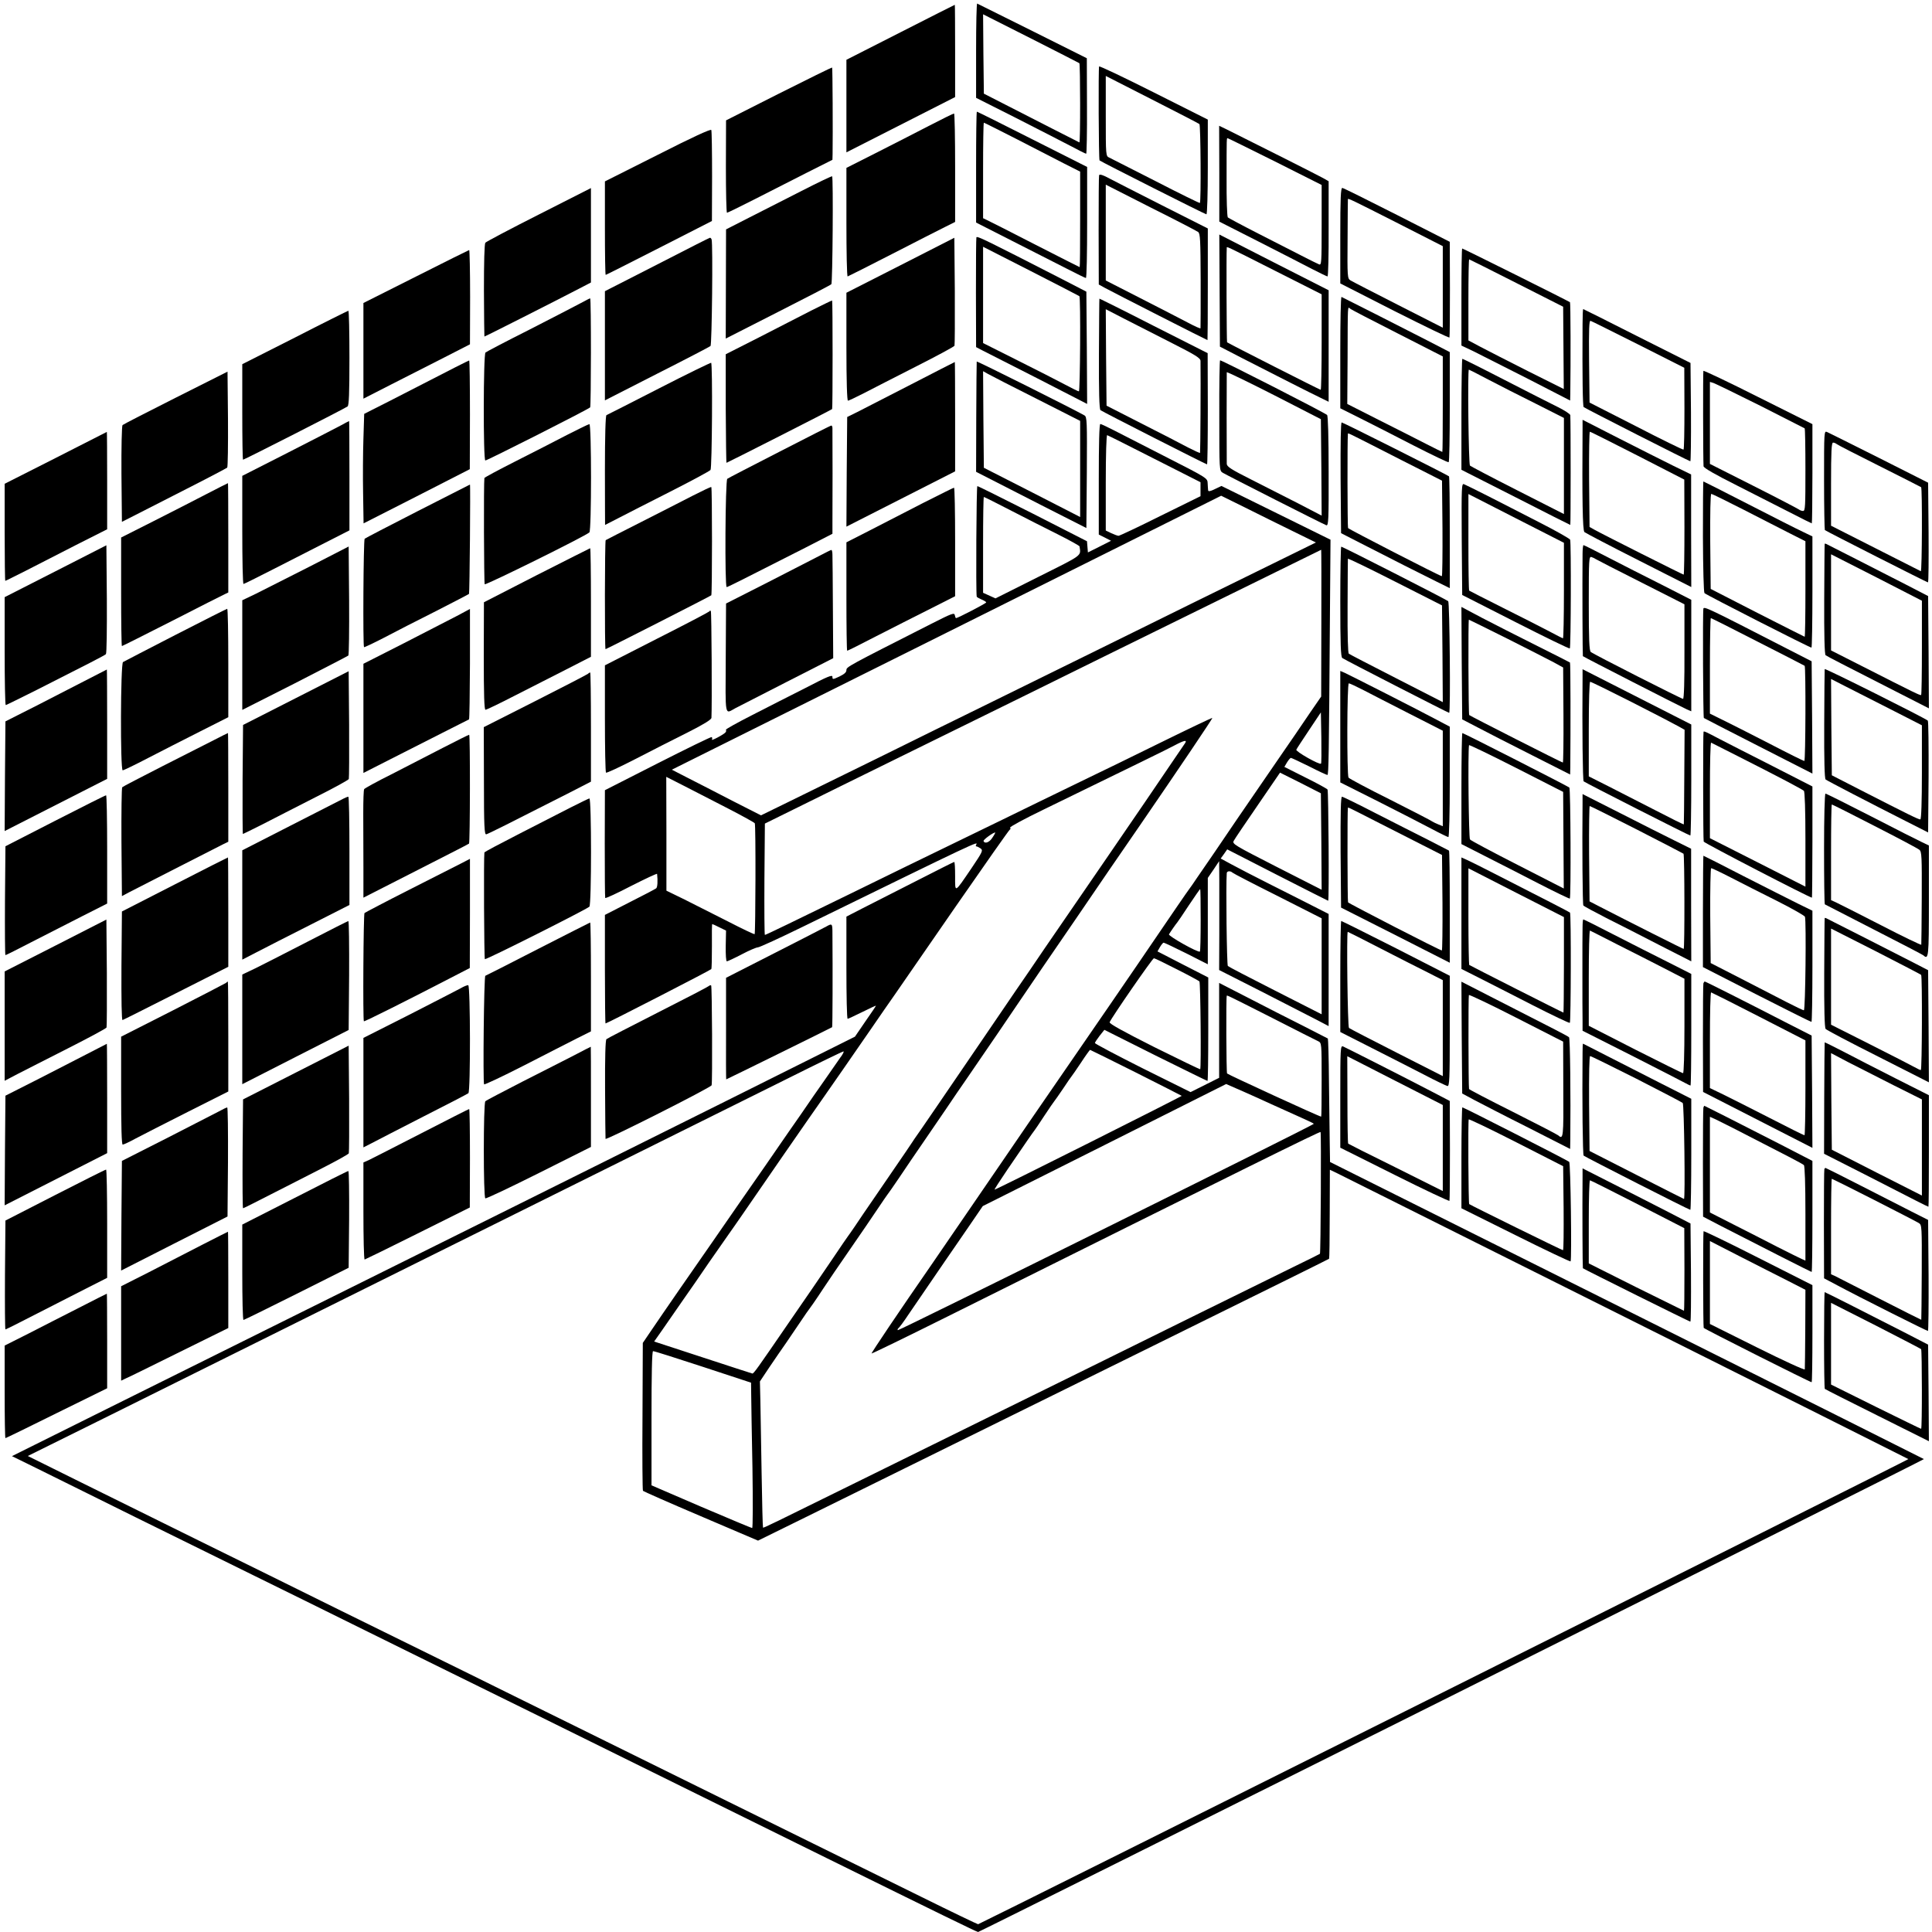 <?xml version="1.0" standalone="no"?>
<!DOCTYPE svg PUBLIC "-//W3C//DTD SVG 20010904//EN"
 "http://www.w3.org/TR/2001/REC-SVG-20010904/DTD/svg10.dtd">
<svg version="1.0" xmlns="http://www.w3.org/2000/svg"
 width="1244pt" height="1244pt" viewBox="0 0 1244 1244"
 preserveAspectRatio="xMidYMid meet">
<g transform="translate(0,1244) scale(0.1,-0.1)"
fill="#000000" stroke="none">
<path d="M6285 12115 l0 -305 250 -126 c137 -70 296 -151 351 -180 56 -30 104
-54 108 -54 3 0 6 138 5 308 l-1 307 -350 175 c-192 96 -353 176 -356 177 -4
2 -7 -134 -7 -302z m665 -82 c6 -6 7 -514 0 -510 -3 1 -81 41 -175 89 -93 48
-231 118 -305 156 l-135 69 -3 255 -2 256 307 -155 c170 -86 310 -158 313
-160z"/>
<path d="M5798 12232 l-348 -177 0 -298 0 -298 350 178 350 178 0 298 c0 163
-1 297 -2 296 -2 0 -159 -80 -350 -177z"/>
<path d="M7077 12012 c-5 -11 -3 -600 3 -605 12 -10 680 -347 688 -347 5 0 9
132 9 305 l0 305 -348 175 c-191 96 -350 172 -352 167z m646 -371 c8 -8 11
-500 3 -508 -2 -2 -129 60 -282 139 -154 78 -289 147 -301 153 -23 10 -23 11
-23 268 l0 258 298 -152 c163 -83 301 -154 305 -158z"/>
<path d="M5015 11837 l-340 -172 -1 -298 c0 -163 3 -297 7 -297 4 0 83 39 176
86 92 47 243 124 336 171 l167 84 1 37 c2 130 0 555 -3 557 -2 2 -156 -74
-343 -168z"/>
<path d="M6285 11364 l0 -357 230 -117 c127 -64 284 -145 350 -178 66 -34 123
-62 127 -62 5 0 8 161 8 358 l0 357 -353 178 c-193 98 -354 178 -357 178 -3
-1 -5 -161 -5 -357z m258 182 c111 -57 249 -128 307 -158 l105 -53 0 -308 c0
-169 -1 -307 -3 -307 -1 0 -132 66 -290 147 -158 81 -297 152 -309 157 l-23
11 0 308 c0 169 2 307 5 307 3 0 96 -47 208 -104z"/>
<path d="M5980 11629 c-85 -44 -239 -123 -342 -175 l-188 -95 0 -350 c0 -192
3 -349 8 -349 4 1 133 66 287 145 154 79 308 158 343 175 l62 31 0 349 c0 193
-3 350 -7 349 -5 0 -78 -36 -163 -80z"/>
<path d="M7851 11321 l0 -308 252 -128 c139 -71 294 -150 345 -177 51 -26 96
-48 100 -48 4 0 8 138 7 307 l0 306 -35 20 c-28 16 -415 211 -622 314 l-48 23
1 -309z m359 79 l300 -151 0 -259 c0 -243 -1 -259 -17 -252 -10 4 -61 29 -113
56 -52 27 -178 91 -280 143 -102 52 -189 99 -194 103 -5 5 -9 118 -8 252 0
269 0 258 7 258 3 0 140 -68 305 -150z"/>
<path d="M4235 11443 l-340 -171 0 -301 c0 -166 2 -301 5 -301 3 0 158 79 345
174 l339 173 1 287 c0 158 -2 292 -5 299 -3 8 -121 -46 -345 -160z"/>
<path d="M7077 11312 c-2 -4 -3 -164 -3 -355 l1 -349 40 -22 c41 -23 656 -336
660 -336 1 0 2 162 2 359 l0 360 -301 152 c-166 84 -314 160 -331 169 -42 23
-64 30 -68 22z m638 -366 c13 -10 15 -49 16 -311 0 -165 0 -304 -1 -308 0 -5
-37 12 -82 36 -46 24 -183 95 -305 157 l-223 114 0 308 0 309 289 -147 c160
-80 297 -151 306 -158z"/>
<path d="M5160 11210 c-107 -54 -260 -132 -340 -173 l-145 -74 -1 -352 -1
-351 336 171 c185 94 340 174 344 179 8 7 13 688 5 695 -2 2 -91 -40 -198 -95z"/>
<path d="M3470 11059 c-184 -93 -339 -175 -345 -182 -6 -9 -9 -125 -9 -308 1
-162 2 -295 3 -296 1 -2 465 233 611 309 l75 39 0 304 c0 168 0 305 0 304 0 0
-151 -77 -335 -170z"/>
<path d="M8630 10923 l0 -308 349 -178 c193 -97 351 -174 354 -170 2 5 3 145
3 312 l-1 304 -340 173 c-187 95 -346 174 -352 174 -10 0 -13 -68 -13 -307z
m360 85 l300 -153 0 -262 0 -263 -287 146 c-159 81 -297 152 -308 159 -19 12
-20 22 -18 266 0 140 2 255 2 257 2 6 31 -8 311 -150z"/>
<path d="M7853 10569 l2 -361 145 -75 c221 -113 439 -224 500 -253 l55 -27 0
359 0 359 -352 179 -352 180 2 -361z m360 126 l297 -150 0 -307 c0 -170 -3
-308 -6 -308 -6 0 -595 299 -603 306 -3 3 -5 576 -2 607 1 11 -24 23 314 -148z"/>
<path d="M6287 10912 c-2 -4 -3 -164 -3 -357 l1 -350 40 -21 c22 -11 183 -93
358 -182 l317 -163 -2 362 -3 361 -155 80 c-486 249 -548 280 -553 270z m663
-379 c9 -8 5 -613 -3 -613 -5 0 -45 20 -90 44 -45 24 -182 94 -304 155 l-223
112 0 310 0 310 308 -157 c169 -86 309 -159 312 -161z"/>
<path d="M4265 10754 c-165 -84 -316 -162 -335 -171 l-35 -18 0 -351 0 -352
335 171 c184 93 339 174 345 179 9 8 16 658 7 686 -2 6 -7 12 -11 11 -3 0
-141 -70 -306 -155z"/>
<path d="M5798 10732 l-348 -177 0 -347 c0 -222 4 -348 10 -348 5 0 51 22 102
48 51 27 203 104 336 172 134 68 246 128 248 134 2 6 3 165 2 353 l-3 342
-347 -177z"/>
<path d="M9410 10528 l0 -313 78 -37 c42 -21 200 -101 350 -177 l272 -140 1
42 c3 214 2 587 -2 591 -6 6 -688 346 -694 346 -3 0 -5 -141 -5 -312z m355 89
l300 -152 2 -265 2 -265 -232 116 c-128 65 -266 135 -307 157 l-75 40 0 261
c0 143 2 261 5 261 3 -1 140 -69 305 -153z"/>
<path d="M2678 10659 l-338 -170 0 -308 0 -308 178 91 c99 50 253 129 344 175
l164 84 1 304 c0 166 -3 303 -6 303 -3 -1 -158 -77 -343 -171z"/>
<path d="M8630 10171 l0 -360 128 -64 c70 -35 225 -114 345 -176 120 -61 221
-110 225 -107 4 2 7 163 7 357 l0 352 -145 75 c-152 78 -540 275 -552 280 -5
2 -8 -159 -8 -357z m368 123 l292 -149 0 -307 c0 -170 -1 -308 -3 -308 -2 0
-48 23 -103 51 -54 28 -191 97 -304 154 l-205 104 2 293 c1 359 0 333 16 321
6 -6 144 -77 305 -159z"/>
<path d="M3735 10486 c-33 -18 -181 -94 -329 -170 -149 -75 -275 -141 -280
-146 -14 -11 -15 -695 -1 -695 13 0 661 328 675 342 6 6 7 703 0 702 -3 0 -32
-15 -65 -33z"/>
<path d="M7079 10517 c-1 -1 -2 -161 -3 -355 -1 -244 2 -356 10 -363 12 -10
679 -349 686 -349 3 0 5 161 5 358 l-1 358 -348 176 c-191 98 -349 176 -349
175z m469 -287 c150 -76 182 -96 182 -114 2 -129 -1 -590 -3 -592 -2 -2 -37
14 -78 35 -40 22 -175 91 -299 154 l-225 115 -3 311 -2 310 122 -63 c68 -35
205 -105 306 -156z"/>
<path d="M5225 10441 c-71 -37 -225 -115 -341 -175 l-211 -107 0 -350 c1 -192
3 -349 5 -349 4 0 674 340 680 346 4 3 4 695 0 699 -2 1 -61 -28 -133 -64z"/>
<path d="M10190 10353 c-2 -346 1 -527 7 -534 10 -9 679 -349 687 -349 3 0 5
142 4 316 l-3 317 -344 173 c-189 96 -345 174 -347 174 -2 0 -4 -44 -4 -97z
m360 -132 l295 -149 1 -261 c0 -144 -2 -264 -6 -266 -3 -2 -141 65 -305 150
l-300 153 -3 266 c-2 211 0 264 10 260 7 -2 146 -72 308 -153z"/>
<path d="M1898 10266 l-338 -171 0 -307 c0 -170 2 -308 5 -308 8 0 658 331
673 343 9 7 12 82 12 313 0 167 -3 304 -7 303 -5 -1 -160 -78 -345 -173z"/>
<path d="M9410 9773 l0 -358 349 -177 c192 -98 350 -178 352 -178 3 0 3 666 0
707 -1 7 -36 30 -78 51 -43 21 -198 100 -344 175 -147 76 -270 137 -273 137
-3 0 -6 -161 -6 -357z m173 223 c67 -35 204 -105 305 -155 l182 -92 0 -310 0
-309 -297 151 c-164 83 -302 156 -308 161 -9 8 -16 618 -7 618 2 0 59 -29 125
-64z"/>
<path d="M2725 9969 c-159 -82 -310 -159 -335 -171 l-45 -23 -5 -160 c-3 -88
-4 -247 -2 -352 l3 -193 342 174 342 175 1 350 c0 193 -2 351 -5 350 -3 0
-136 -67 -296 -150z"/>
<path d="M6289 10112 c-1 -4 -2 -165 -3 -358 l-1 -352 225 -115 c124 -64 284
-145 355 -181 l130 -66 3 357 c2 332 1 358 -15 368 -62 36 -693 352 -694 347z
m386 -240 l280 -142 0 -309 0 -310 -310 159 -310 158 -3 311 -2 311 32 -18
c18 -10 159 -83 313 -160z"/>
<path d="M7851 9765 c0 -354 0 -355 22 -369 28 -17 647 -331 667 -338 14 -5
16 34 15 348 0 222 -4 356 -10 362 -16 15 -676 352 -689 352 -3 0 -6 -160 -5
-355z m657 -334 l2 -311 -152 79 c-84 43 -222 113 -305 155 -125 63 -153 81
-154 99 -1 28 -1 579 0 590 1 4 137 -62 304 -147 l302 -155 3 -310z"/>
<path d="M4245 9940 c-182 -93 -334 -171 -340 -173 -6 -2 -10 -132 -10 -355 0
-194 1 -352 1 -352 1 0 40 20 86 44 45 24 196 100 333 170 138 70 255 133 260
140 10 13 14 680 4 690 -2 2 -153 -71 -334 -164z"/>
<path d="M5865 9964 c-154 -79 -309 -159 -345 -177 l-65 -32 -3 -353 -2 -353
350 178 350 178 0 353 c0 193 -1 352 -2 351 -2 0 -129 -66 -283 -145z"/>
<path d="M10968 10052 c-3 -6 -2 -565 1 -614 1 -11 70 -51 219 -126 119 -61
275 -140 346 -176 70 -36 130 -66 132 -66 2 0 4 144 4 320 l0 319 -350 175
c-192 97 -351 172 -352 168z m367 -225 c154 -78 282 -143 285 -145 3 -2 5
-122 5 -268 0 -233 -1 -264 -15 -264 -9 0 -20 4 -26 9 -5 4 -136 73 -291 151
l-283 143 0 264 0 264 23 -7 c12 -4 148 -70 302 -147z"/>
<path d="M1131 9879 c-183 -92 -338 -172 -342 -176 -5 -5 -8 -147 -7 -316 l3
-307 85 43 c47 24 198 101 335 171 138 70 253 131 258 135 4 4 6 145 5 313
l-3 305 -334 -168z"/>
<path d="M10190 9676 c-3 -447 0 -651 12 -662 7 -6 165 -89 351 -183 l337
-171 -1 362 0 363 -117 57 c-64 32 -222 111 -349 176 l-233 119 0 -61z m355
-170 l300 -154 1 -306 c0 -168 -2 -306 -5 -306 -6 0 -519 258 -576 290 l-30
17 -3 306 c-1 169 1 307 5 307 5 0 143 -70 308 -154z"/>
<path d="M2195 9701 c-27 -15 -182 -94 -342 -176 l-293 -149 0 -348 c0 -191 3
-348 8 -348 4 0 88 42 188 93 99 50 251 128 337 172 l157 80 0 352 c0 194 -1
353 -2 352 -2 0 -25 -13 -53 -28z"/>
<path d="M8632 9364 l3 -357 125 -64 c194 -100 397 -202 490 -248 l85 -42 0
358 c0 197 -2 359 -5 362 -12 10 -682 347 -691 347 -6 0 -8 -135 -7 -356z
m238 192 c96 -49 229 -117 295 -150 l120 -61 3 -308 c1 -169 -1 -307 -4 -307
-12 0 -599 302 -604 310 -4 6 -5 570 -1 603 1 11 -18 19 191 -87z"/>
<path d="M3650 9639 c-74 -39 -224 -115 -332 -170 -109 -55 -198 -103 -199
-107 -5 -30 -3 -676 2 -684 5 -8 647 309 674 334 14 12 14 698 0 697 -5 0 -71
-32 -145 -70z"/>
<path d="M7075 9354 l0 -356 40 -20 39 -20 -75 -38 -74 -37 -3 36 -3 36 -349
178 c-192 97 -352 177 -357 177 -6 0 -10 -680 -4 -711 0 -4 15 -12 31 -19 17
-7 30 -15 30 -19 0 -6 -183 -101 -194 -101 -3 0 -6 9 -8 19 -3 18 -20 11 -154
-57 -538 -273 -544 -276 -544 -297 0 -14 -14 -26 -45 -41 -43 -20 -45 -20 -45
-2 0 15 -30 3 -172 -71 -95 -48 -251 -127 -346 -176 -94 -48 -170 -90 -168
-94 3 -4 2 -11 -2 -16 -10 -14 -96 -59 -88 -47 3 6 3 13 -2 16 -4 2 -160 -74
-347 -169 l-340 -173 -1 -344 c0 -188 1 -346 3 -350 2 -4 78 31 168 78 91 46
165 81 166 77 5 -45 3 -86 -6 -93 -5 -4 -82 -45 -170 -89 l-160 -82 0 -350 c0
-192 2 -349 4 -349 9 0 676 343 681 350 3 5 4 72 4 149 -1 78 0 141 2 141 2 0
23 -9 46 -21 l43 -21 -2 -99 c-1 -54 2 -99 7 -99 5 0 48 20 96 45 47 25 94 45
104 45 10 0 143 61 296 136 1135 555 1125 550 1109 524 -3 -5 -2 -10 2 -10 5
0 17 -6 27 -13 17 -13 13 -21 -59 -128 -111 -163 -105 -160 -105 -51 0 51 -2
92 -6 92 -3 0 -114 -56 -247 -124 -133 -68 -288 -147 -344 -175 l-103 -53 0
-329 c0 -181 3 -329 8 -329 4 0 46 20 95 44 48 24 87 42 87 40 0 -2 -30 -47
-68 -101 l-67 -98 -841 -420 c-743 -371 -1595 -794 -3948 -1963 l-639 -318
169 -83 c93 -46 374 -185 624 -309 250 -123 590 -291 755 -372 165 -81 498
-245 740 -365 242 -120 566 -279 720 -355 154 -76 478 -235 720 -355 242 -119
593 -293 780 -385 187 -92 529 -261 760 -375 675 -333 945 -465 953 -465 10 0
6094 3042 6090 3045 -2 2 -863 433 -1913 958 l-1911 955 -2 129 c-1 70 -3 248
-5 395 -1 147 -5 269 -7 271 -3 2 -75 39 -160 82 -85 43 -242 122 -347 177
l-193 99 0 -305 0 -306 -92 -46 -92 -46 -308 153 c-169 85 -307 158 -308 163
0 4 14 25 30 46 l31 39 329 -165 c182 -90 332 -164 335 -164 3 0 5 150 5 333
l0 333 -164 84 -163 84 16 28 c9 15 19 28 24 28 4 0 70 -31 146 -69 l138 -70
0 278 0 278 37 54 36 54 1 -120 c0 -66 0 -224 0 -350 l-1 -231 272 -138 c150
-77 309 -158 353 -181 l80 -42 0 361 0 361 -110 56 c-60 31 -184 93 -275 139
-91 46 -198 101 -238 123 l-72 39 21 29 21 30 324 -166 c178 -91 325 -165 326
-165 7 0 2 706 -4 716 -4 6 -68 41 -143 78 l-135 68 17 29 c10 16 21 29 25 29
4 0 57 -25 118 -55 60 -31 113 -55 117 -55 8 0 10 124 16 990 l4 525 -351 173
-351 173 -42 -20 c-30 -15 -43 -17 -44 -8 -1 6 -2 27 -3 45 -1 33 -2 34 -261
166 -143 73 -296 151 -340 174 -45 23 -85 42 -90 42 -7 0 -10 -131 -10 -356z
m359 131 l296 -150 0 -45 0 -45 -258 -127 c-142 -71 -263 -128 -270 -128 -6 0
-27 8 -47 17 l-35 17 0 309 c0 179 4 307 9 305 5 -1 142 -70 305 -153z m890
-465 l149 -73 -234 -115 c-129 -63 -387 -190 -574 -282 -187 -92 -506 -250
-710 -350 -203 -100 -487 -240 -630 -310 -143 -70 -440 -216 -660 -325 -220
-108 -482 -237 -583 -286 l-182 -89 -183 93 c-100 52 -229 118 -286 147 l-105
54 1769 882 1768 882 156 -77 c86 -43 223 -111 305 -151z m-1821 136 c89 -46
226 -116 305 -155 78 -39 142 -75 143 -79 9 -64 26 -51 -268 -198 l-273 -137
-40 18 -40 18 0 309 c0 169 2 308 5 308 3 0 79 -38 168 -84z m2005 -728 l-1
-473 -73 -106 c-60 -89 -136 -200 -184 -269 -66 -96 -220 -320 -285 -415 -45
-66 -111 -163 -146 -215 -36 -52 -85 -124 -110 -160 -24 -36 -47 -69 -52 -75
-9 -11 -107 -154 -337 -492 -85 -125 -263 -383 -395 -575 -132 -191 -269 -390
-305 -443 -36 -53 -94 -138 -130 -190 -36 -52 -148 -216 -250 -365 -102 -149
-210 -306 -240 -350 -212 -306 -391 -572 -388 -575 2 -2 224 106 493 240 1929
961 2396 1192 2398 1186 5 -9 1 -780 -4 -784 -2 -2 -78 -40 -169 -84 -91 -45
-354 -174 -585 -288 -586 -290 -1054 -520 -1440 -710 -181 -89 -501 -247 -710
-350 -641 -316 -679 -335 -682 -331 -2 2 -6 158 -9 347 -3 189 -7 400 -8 469
l-3 125 60 90 c34 50 83 122 110 160 26 39 69 102 95 140 26 39 49 72 52 75 3
3 44 61 89 130 46 69 107 159 136 200 102 148 190 276 229 335 22 33 44 65 48
70 5 6 41 57 80 115 39 58 107 159 153 225 45 66 111 163 147 215 35 52 98
145 140 205 184 268 225 329 324 475 99 146 204 300 369 540 39 58 136 200
215 315 80 116 171 248 203 295 241 351 466 684 463 687 -2 2 -151 -69 -332
-158 -181 -89 -387 -190 -459 -224 -71 -34 -229 -111 -350 -170 -121 -59 -296
-145 -390 -190 -376 -183 -532 -258 -790 -385 -356 -174 -554 -270 -560 -270
-3 0 -4 161 -3 359 l3 358 215 106 c118 59 400 197 625 308 802 394 956 470
1430 704 264 130 534 263 600 295 66 32 253 124 415 204 162 80 296 146 297
146 1 0 2 -213 1 -472z m-2 -905 c-9 -10 -166 79 -159 90 3 7 40 63 82 126
l76 114 3 -163 c1 -90 1 -165 -2 -167z m-880 125 c-9 -13 -36 -52 -60 -88 -99
-147 -277 -407 -443 -649 -201 -292 -260 -378 -399 -581 -54 -80 -135 -199
-181 -265 -45 -66 -143 -210 -218 -320 -238 -349 -423 -620 -432 -631 -4 -5
-12 -18 -18 -27 -10 -16 -30 -45 -230 -337 -59 -85 -123 -180 -143 -210 -21
-30 -39 -57 -42 -60 -3 -3 -47 -68 -99 -145 -52 -77 -109 -160 -126 -185 -17
-25 -87 -126 -155 -225 -210 -306 -227 -330 -236 -329 -5 1 -149 48 -320 104
l-312 102 52 74 c28 41 87 126 131 189 44 63 121 173 170 246 50 72 106 152
125 179 19 27 60 85 90 129 52 77 452 655 520 751 44 63 198 284 310 447 52
76 120 174 151 218 30 44 208 301 394 570 187 270 343 492 347 493 5 2 6 8 2
13 -3 5 93 57 213 115 603 294 793 386 843 413 70 37 89 40 66 9z m882 -626
l2 -311 -289 147 c-274 140 -288 148 -277 168 6 12 76 115 155 230 l143 209
132 -66 131 -67 3 -310z m-3818 211 c91 -47 167 -89 170 -94 7 -10 5 -707 -1
-714 -3 -2 -79 34 -170 81 -90 46 -217 110 -281 142 l-117 57 0 366 -1 367
118 -60 c64 -33 191 -98 282 -145z m1701 -185 c-19 -32 -51 -44 -58 -23 -2 8
59 53 75 55 2 0 -5 -15 -17 -32z m1545 -227 c5 -5 136 -73 292 -151 l282 -143
0 -309 0 -309 -297 151 c-164 83 -302 155 -307 160 -7 7 -13 520 -7 598 1 14
23 16 37 3z m-205 -306 c0 -109 -2 -200 -5 -202 -9 -10 -205 100 -199 111 10
17 47 70 53 76 3 3 37 53 75 111 39 58 71 105 73 104 2 -2 3 -91 3 -200z
m-154 -316 c76 -38 141 -74 146 -78 7 -7 12 -560 5 -566 -2 -1 -135 63 -296
143 -204 103 -291 151 -287 160 10 27 276 412 285 412 5 0 71 -32 147 -71z
m614 -313 c151 -77 284 -145 296 -150 23 -11 23 -12 23 -248 0 -131 -1 -238
-3 -238 -12 0 -601 271 -606 278 -5 8 -7 485 -2 500 1 5 -2 7 292 -142z m-877
-352 c160 -81 293 -148 295 -150 3 -3 -1194 -604 -1205 -604 -3 0 34 57 82
128 48 70 106 154 128 187 23 33 43 62 46 65 3 3 32 46 64 95 33 50 62 92 65
95 3 3 28 39 56 80 27 41 52 77 55 80 3 3 30 42 60 87 30 46 57 83 59 83 2 0
135 -66 295 -146z m-1905 94 c-17 -24 -60 -86 -96 -138 -37 -52 -107 -153
-156 -225 -50 -71 -109 -157 -132 -190 -22 -33 -68 -98 -100 -145 -33 -47
-108 -155 -167 -240 -59 -85 -137 -198 -173 -250 -96 -137 -327 -471 -391
-566 l-55 -81 -2 -472 c-2 -259 0 -475 3 -480 3 -4 171 -78 373 -164 l368
-157 307 151 c541 267 1017 502 1407 694 209 103 529 261 710 350 940 464
1250 617 1253 620 2 1 4 131 4 288 l1 285 46 -22 c62 -30 3675 -1837 3679
-1841 3 -3 -5981 -2995 -5990 -2995 -4 0 -169 79 -365 176 -197 97 -511 252
-698 344 -187 92 -524 259 -750 370 -225 111 -567 280 -760 375 -192 95 -510
251 -705 348 -195 96 -566 279 -825 406 -259 128 -663 328 -900 444 -236 117
-584 289 -773 382 l-343 170 523 259 c288 143 1038 516 1668 829 630 313 1415
703 1745 867 330 164 759 377 954 474 194 97 357 176 362 176 5 0 -4 -19 -22
-42z m2596 -216 c61 -27 139 -62 175 -79 36 -16 113 -51 173 -78 59 -26 107
-49 107 -51 0 -8 -2673 -1334 -2679 -1329 -3 3 -1 9 4 13 6 4 35 43 64 87 60
87 115 168 236 345 44 63 116 169 161 234 l82 120 784 393 c430 216 783 393
783 393 1 0 50 -22 110 -48z m-3479 -1773 l310 -102 1 -81 c0 -44 4 -255 8
-468 3 -214 3 -388 -2 -387 -4 0 -152 62 -328 137 l-320 138 0 432 c0 281 3
432 10 432 6 1 150 -45 321 -101z"/>
<path d="M5020 9532 c-179 -92 -331 -170 -337 -175 -13 -8 -17 -697 -4 -697 7
0 65 29 494 247 l187 96 0 61 c1 73 1 593 0 619 0 9 -3 17 -7 17 -5 0 -154
-76 -333 -168z"/>
<path d="M11745 9349 c0 -175 3 -320 5 -322 9 -8 658 -337 664 -337 4 0 5 145
4 321 l-3 321 -315 159 c-173 87 -324 162 -335 167 -20 9 -20 7 -20 -309z m81
232 c5 -5 128 -68 274 -141 146 -73 267 -135 270 -137 8 -7 6 -543 -2 -541 -4
2 -135 68 -292 148 l-286 145 0 268 c0 212 3 267 13 267 7 0 17 -4 23 -9z"/>
<path d="M358 9491 l-328 -166 0 -312 c0 -172 2 -313 4 -313 3 0 60 29 128 63
68 35 214 110 326 167 l202 102 0 314 c0 173 -1 313 -2 313 -2 -1 -150 -76
-330 -168z"/>
<path d="M10965 8985 c1 -212 5 -358 10 -364 14 -13 677 -351 689 -351 3 0 6
161 6 358 l0 358 -62 30 c-35 16 -192 96 -350 177 -158 81 -288 147 -290 147
-2 0 -3 -160 -3 -355z m266 171 c112 -58 247 -126 299 -153 l95 -48 0 -307 c0
-170 -2 -308 -5 -308 -3 1 -140 70 -305 154 l-300 154 -3 306 c-1 178 1 306 7
306 5 0 100 -47 212 -104z"/>
<path d="M1330 9259 c-74 -39 -228 -117 -342 -175 l-208 -105 0 -349 c0 -193
2 -350 5 -350 3 0 148 73 323 162 174 89 327 167 339 172 l23 11 0 353 c0 193
-1 352 -2 351 -2 0 -64 -32 -138 -70z"/>
<path d="M9412 8969 l3 -360 344 -175 c189 -96 346 -173 349 -169 7 7 9 680 2
700 -3 7 -95 59 -205 115 -110 57 -258 132 -330 169 -71 36 -138 69 -148 73
-16 7 -17 -12 -15 -353z m658 -331 c0 -170 -3 -308 -6 -308 -3 0 -42 20 -87
44 -45 24 -179 92 -297 151 -118 59 -217 110 -220 112 -3 3 -5 143 -5 313 l0
309 307 -157 308 -157 0 -307z"/>
<path d="M2690 9149 c-184 -94 -338 -174 -342 -178 -8 -7 -12 -690 -4 -698 2
-2 59 25 127 60 68 36 218 113 334 171 115 59 212 109 215 112 4 4 10 705 6
704 -1 0 -152 -77 -336 -171z"/>
<path d="M4460 9248 c-63 -33 -214 -109 -335 -171 -121 -61 -222 -113 -225
-115 -6 -4 -7 -702 -1 -702 5 0 675 341 681 347 6 6 6 694 0 697 -3 2 -57 -24
-120 -56z"/>
<path d="M5945 9202 c-104 -54 -259 -133 -342 -176 l-153 -78 0 -349 c0 -192
2 -349 5 -349 4 0 88 42 188 94 100 51 255 130 345 175 l162 82 0 350 c0 192
-3 349 -7 349 -5 -1 -93 -45 -198 -98z"/>
<path d="M11749 8938 c-1 -1 -2 -162 -3 -356 -1 -228 2 -356 9 -361 5 -5 157
-83 338 -175 l327 -167 -2 362 -3 361 -145 75 c-162 83 -501 256 -512 261 -5
2 -9 2 -9 0z m626 -668 c0 -166 -2 -303 -5 -305 -6 -4 -39 12 -377 184 l-203
103 0 310 0 309 293 -149 292 -150 0 -302z"/>
<path d="M358 8762 l-328 -167 0 -347 c0 -192 3 -348 7 -348 3 0 94 45 202 99
338 171 435 221 443 229 5 5 7 164 6 354 l-3 347 -327 -167z"/>
<path d="M10190 8873 c-2 -206 0 -656 2 -658 8 -7 624 -322 670 -343 l28 -12
0 359 0 359 -192 98 c-106 53 -261 132 -344 175 -84 44 -155 79 -158 79 -3 0
-6 -26 -6 -57z m85 -33 c6 -4 136 -71 291 -149 l280 -142 0 -304 c1 -191 -3
-305 -9 -305 -11 0 -576 287 -594 302 -10 8 -13 83 -13 314 0 285 1 303 18
297 9 -3 22 -9 27 -13z"/>
<path d="M1990 8790 c-140 -71 -294 -149 -342 -173 l-88 -42 0 -353 0 -353
338 171 c185 95 340 175 345 179 4 4 6 164 5 355 l-3 347 -255 -131z"/>
<path d="M8630 8566 c0 -271 3 -356 13 -363 12 -10 682 -353 688 -353 10 0 3
710 -6 719 -11 10 -679 351 -689 351 -3 0 -6 -159 -6 -354z m658 -335 l2 -312
-297 152 c-164 84 -302 155 -308 160 -6 4 -9 117 -8 306 0 164 2 301 2 305 1
4 137 -62 304 -147 l302 -153 3 -311z"/>
<path d="M3455 8736 l-339 -174 -1 -346 c0 -252 3 -346 11 -346 7 0 90 40 185
89 96 49 246 125 334 170 l160 82 0 349 c0 193 -2 350 -5 350 -3 -1 -158 -79
-345 -174z"/>
<path d="M5280 8863 c-36 -18 -186 -96 -335 -172 l-270 -137 -2 -352 c-2 -389
-8 -360 62 -322 17 9 165 85 330 169 l300 153 -2 316 c-1 174 -2 332 -3 350 0
17 -3 31 -7 31 -5 -1 -37 -17 -73 -36z"/>
<path d="M10968 8521 c-5 -23 -2 -700 3 -704 2 -2 160 -83 352 -181 l347 -177
-2 362 -3 361 -160 82 c-502 258 -533 273 -537 257z m350 -213 c164 -83 299
-153 302 -155 8 -7 6 -613 -2 -613 -5 0 -106 50 -225 112 -120 62 -255 130
-300 152 l-83 41 0 308 c0 169 3 307 6 307 3 0 139 -68 302 -152z"/>
<path d="M9412 8170 l3 -362 100 -52 c55 -29 211 -109 348 -178 l247 -125 1
46 c2 239 2 672 -2 675 -2 2 -101 52 -219 111 -118 59 -275 139 -348 177
l-132 70 2 -362z m291 159 c133 -67 268 -136 302 -154 l60 -33 2 -306 c1 -168
-1 -306 -4 -306 -7 0 -596 299 -603 306 -5 6 -7 614 -2 614 2 0 112 -55 245
-121z"/>
<path d="M1130 8352 c-179 -92 -331 -171 -338 -175 -16 -11 -18 -697 -2 -697
6 0 79 35 163 79 83 43 234 120 335 171 l182 92 0 349 c0 192 -3 349 -7 349
-5 -1 -154 -76 -333 -168z"/>
<path d="M2940 8473 c-47 -24 -201 -104 -342 -176 l-258 -131 0 -73 c0 -40 0
-183 0 -318 0 -135 0 -260 0 -278 l0 -34 169 86 c92 47 244 124 337 171 93 47
171 86 174 88 3 2 5 163 6 358 0 195 0 354 0 353 -1 0 -39 -21 -86 -46z"/>
<path d="M4567 8503 c-3 -4 -155 -84 -339 -177 l-333 -170 0 -342 c0 -188 3
-345 7 -349 3 -4 89 36 190 88 100 52 252 129 336 171 103 52 152 82 153 94 4
77 1 684 -4 688 -3 3 -7 2 -10 -3z"/>
<path d="M11749 8132 c-1 -4 -2 -164 -3 -355 -1 -226 2 -351 9 -356 11 -9 291
-154 520 -270 l140 -71 3 357 c1 196 -1 360 -5 363 -19 17 -663 339 -664 332z
m426 -260 l200 -102 0 -303 c0 -191 -4 -302 -10 -303 -10 -2 -80 33 -385 189
l-185 95 -3 310 -2 310 92 -47 c51 -26 183 -93 293 -149z"/>
<path d="M435 7999 c-137 -71 -284 -146 -325 -166 l-75 -38 -3 -353 -2 -353
330 168 330 168 0 353 c0 193 -1 352 -2 351 -2 -1 -115 -59 -253 -130z"/>
<path d="M10190 8073 c-3 -333 1 -658 7 -664 10 -9 679 -349 687 -349 3 0 6
161 6 358 l0 357 -350 178 -350 178 0 -58z m317 -154 c142 -72 276 -142 299
-155 l41 -23 -2 -303 c-1 -167 -2 -304 -3 -306 -1 -2 -84 39 -184 91 -101 52
-238 122 -305 156 l-123 62 0 305 c0 183 4 304 9 304 6 0 126 -59 268 -131z"/>
<path d="M1905 7945 l-340 -173 -3 -351 c-1 -193 0 -351 2 -351 2 0 60 29 128
63 67 35 219 112 336 172 118 59 216 113 218 119 2 6 3 165 2 353 l-3 341
-340 -173z"/>
<path d="M8630 7761 l0 -359 243 -122 c133 -67 288 -147 343 -176 56 -30 106
-54 110 -54 5 0 9 156 9 356 l0 355 -85 45 c-110 59 -555 285 -592 302 l-28
12 0 -359z m150 235 c47 -25 181 -93 298 -153 l212 -108 0 -307 0 -308 -27 11
c-15 6 -32 14 -38 18 -5 5 -128 68 -272 141 -145 72 -266 137 -270 143 -11 19
-10 607 2 607 6 0 48 -20 95 -44z"/>
<path d="M3785 8101 c-6 -5 -158 -84 -340 -176 l-330 -167 1 -346 c0 -294 3
-347 15 -344 13 3 145 69 534 267 l140 72 0 351 c0 194 -2 352 -5 352 -3 0
-10 -4 -15 -9z"/>
<path d="M10969 7728 c-4 -10 -3 -702 1 -707 8 -12 682 -361 697 -361 1 0 3
161 3 358 l0 358 -252 129 c-139 70 -294 150 -345 176 -87 46 -102 53 -104 47z
m221 -157 c263 -133 414 -213 425 -223 6 -5 10 -125 10 -313 l0 -304 -307 156
-308 156 0 309 c0 171 3 308 8 306 4 -2 81 -41 172 -87z"/>
<path d="M1380 7676 c-47 -24 -197 -100 -335 -170 -137 -70 -253 -130 -258
-135 -4 -4 -6 -163 -5 -354 l3 -347 45 24 c40 21 505 258 603 308 l37 18 0
350 c0 193 -1 350 -2 350 -2 0 -41 -20 -88 -44z"/>
<path d="M9410 7363 l0 -358 153 -78 c83 -42 240 -122 346 -177 107 -55 197
-98 199 -96 8 9 5 707 -3 715 -12 10 -681 351 -689 351 -3 0 -6 -161 -6 -357z
m657 -333 l2 -311 -297 152 c-163 83 -302 157 -307 164 -8 10 -14 565 -6 607
0 4 137 -62 304 -147 l302 -154 2 -311z"/>
<path d="M2850 7624 c-91 -47 -240 -124 -332 -171 -93 -46 -170 -89 -173 -94
-4 -5 -6 -75 -6 -156 0 -82 1 -237 1 -346 l0 -197 218 111 c119 61 271 138
337 172 66 33 122 63 125 65 7 5 8 702 1 701 -3 0 -80 -38 -171 -85z"/>
<path d="M10190 7271 c-3 -283 0 -654 5 -661 3 -5 70 -41 148 -81 78 -39 233
-118 345 -176 l202 -103 -1 362 0 363 -107 53 c-59 29 -216 108 -349 176
l-243 123 0 -56z m349 -172 c163 -83 298 -154 301 -156 7 -7 8 -613 1 -613 -5
0 -356 177 -546 275 l-60 31 -3 307 c-1 169 1 307 4 307 4 0 140 -68 303 -151z"/>
<path d="M11745 6976 c0 -195 2 -356 5 -359 3 -2 145 -75 315 -162 171 -87
314 -162 319 -166 34 -31 36 -15 36 349 l0 358 -42 20 c-24 11 -172 86 -329
167 -158 81 -290 147 -295 147 -5 0 -9 -154 -9 -354z m326 145 c149 -76 279
-145 288 -153 15 -12 16 -46 15 -308 -1 -162 -2 -299 -3 -303 0 -4 -117 52
-258 125 -142 73 -273 139 -290 147 l-33 15 0 308 c0 169 2 308 5 308 3 0 127
-62 276 -139z"/>
<path d="M355 7155 l-320 -164 -3 -350 c-1 -193 0 -351 3 -351 4 0 79 38 168
84 89 46 235 120 325 166 l162 82 0 349 c0 192 -3 349 -7 348 -5 0 -152 -74
-328 -164z"/>
<path d="M2210 7297 c-14 -7 -166 -85 -337 -172 l-313 -160 0 -352 0 -352 93
48 c50 26 206 106 345 176 l252 128 0 349 c0 191 -3 348 -7 348 -5 0 -19 -6
-33 -13z"/>
<path d="M8632 6953 l3 -357 350 -177 350 -178 0 359 c0 197 -2 360 -5 363 -3
2 -61 32 -130 67 -69 34 -220 112 -337 171 -116 60 -216 109 -222 109 -8 0
-10 -105 -9 -357z m228 198 c91 -46 224 -114 295 -150 l130 -66 3 -308 c1
-169 -1 -307 -4 -307 -12 0 -599 302 -604 310 -4 6 -5 595 -1 608 1 5 -3 7
181 -87z"/>
<path d="M3675 7241 c-60 -31 -210 -108 -332 -170 -123 -63 -223 -116 -224
-120 -5 -30 -2 -684 3 -687 8 -5 654 320 673 338 14 12 14 698 0 697 -5 -1
-59 -27 -120 -58z"/>
<path d="M10965 6571 l0 -358 346 -177 c190 -97 349 -176 353 -176 3 0 6 161
6 358 l0 358 -92 45 c-51 25 -208 105 -350 177 -141 73 -258 132 -260 132 -1
0 -3 -161 -3 -359z m181 218 c65 -34 198 -101 296 -150 97 -49 178 -95 180
-102 9 -27 3 -602 -7 -602 -6 0 -55 24 -110 52 -55 28 -188 97 -295 152 l-195
100 -3 305 c-1 168 2 306 6 306 5 0 62 -27 128 -61z"/>
<path d="M1125 6745 l-340 -174 -3 -351 c-1 -217 1 -350 7 -348 5 1 161 80
345 173 l336 170 0 353 c0 193 -1 352 -2 351 -2 0 -156 -78 -343 -174z"/>
<path d="M9410 6560 l0 -359 113 -57 c61 -31 217 -110 345 -176 128 -65 236
-117 240 -114 7 4 9 703 1 710 -4 4 -175 92 -489 252 -74 38 -152 77 -172 86
l-38 17 0 -359z m660 -332 c0 -170 -2 -308 -3 -308 -5 0 -601 302 -607 307 -2
2 -5 143 -5 313 l0 309 307 -157 308 -157 0 -307z"/>
<path d="M2970 6881 c-30 -15 -181 -92 -335 -170 -154 -78 -283 -146 -288
-150 -7 -7 -11 -690 -4 -697 3 -4 294 142 562 281 l120 62 1 352 c0 193 0 351
0 351 -1 0 -26 -13 -56 -29z"/>
<path d="M11749 6528 c-1 -1 -2 -160 -3 -352 -1 -223 2 -353 9 -361 5 -7 157
-87 338 -178 l327 -166 -2 361 -3 361 -85 44 c-100 52 -562 286 -572 291 -5 2
-9 2 -9 0z m621 -365 c8 -7 6 -613 -2 -613 -4 0 -22 8 -41 19 -18 10 -146 76
-285 146 l-252 127 0 310 0 309 288 -146 c158 -81 289 -149 292 -152z"/>
<path d="M358 6352 l-328 -167 0 -352 0 -352 82 43 c46 24 193 98 326 166 134
68 246 128 248 134 2 6 3 165 2 353 l-3 342 -327 -167z"/>
<path d="M10190 6470 c-1 -27 -1 -160 -1 -295 0 -135 0 -274 1 -309 l0 -63
313 -158 c171 -87 327 -167 345 -177 18 -10 35 -18 37 -18 3 0 5 162 5 359 l0
360 -152 77 c-84 42 -240 121 -345 175 -106 55 -195 99 -198 99 -3 0 -5 -22
-5 -50z m225 -112 c94 -47 229 -116 301 -153 l130 -67 0 -304 c0 -178 -4 -304
-9 -304 -5 0 -144 69 -308 152 l-299 153 0 308 c0 170 3 307 8 305 4 -2 84
-42 177 -90z"/>
<path d="M1985 6379 c-137 -71 -289 -148 -337 -172 l-88 -42 0 -353 0 -353
343 175 342 174 3 351 c1 193 -1 351 -5 350 -5 0 -120 -59 -258 -130z"/>
<path d="M8630 6152 l0 -357 203 -103 c111 -56 263 -134 337 -172 74 -39 142
-71 150 -73 13 -2 15 46 15 354 l0 356 -346 177 c-191 97 -350 176 -353 176
-3 0 -6 -161 -6 -358z m263 179 c117 -60 254 -130 305 -155 l92 -47 0 -309 0
-309 -297 151 c-164 83 -302 155 -307 159 -9 8 -16 619 -8 619 2 0 99 -49 215
-109z"/>
<path d="M3465 6330 c-181 -93 -334 -171 -340 -173 -9 -3 -16 -681 -8 -699 2
-4 117 50 256 121 139 71 292 150 342 175 l90 45 0 351 c0 192 -2 350 -5 350
-3 -1 -153 -77 -335 -170z"/>
<path d="M5320 6474 c-14 -8 -164 -85 -335 -172 l-310 -158 0 -327 c-1 -180 0
-327 1 -327 3 0 675 331 682 336 3 2 4 365 2 602 0 66 -1 68 -40 46z"/>
<path d="M1455 6111 c-6 -4 -160 -84 -342 -177 l-333 -169 0 -347 c0 -235 3
-348 10 -348 6 0 43 17 83 39 40 21 190 98 335 171 l262 132 0 354 c0 195 -1
354 -3 354 -2 0 -7 -4 -12 -9z"/>
<path d="M9412 5759 l3 -360 80 -43 c44 -23 200 -104 348 -178 l267 -136 1 56
c3 284 -1 656 -8 663 -8 8 -76 43 -486 252 l-207 106 2 -360z m654 -332 c2
-308 0 -327 -32 -298 -5 5 -136 73 -291 151 -156 78 -284 145 -284 148 -4 19
-5 598 -1 605 2 4 139 -61 305 -146 l302 -154 1 -306z"/>
<path d="M10968 6108 c-2 -7 -3 -167 -3 -356 l1 -343 352 -180 352 -180 -2
362 -3 361 -155 79 c-268 138 -528 269 -533 269 -3 0 -7 -6 -9 -12z m357 -213
l300 -154 0 -305 c0 -168 -3 -306 -6 -306 -4 0 -105 50 -225 112 -121 62 -256
130 -301 152 l-83 40 0 308 c0 169 3 308 8 308 4 -1 142 -70 307 -155z"/>
<path d="M2965 6076 c-22 -12 -172 -89 -332 -171 l-293 -148 0 -68 c0 -38 0
-179 0 -314 0 -135 0 -263 0 -284 l0 -39 53 27 c28 15 178 92 332 171 154 78
285 146 291 151 14 12 13 691 -1 695 -5 2 -28 -7 -50 -20z"/>
<path d="M4564 6091 c-5 -5 -153 -82 -329 -171 -176 -90 -325 -166 -330 -171
-7 -5 -10 -120 -9 -321 1 -172 2 -316 3 -321 2 -11 678 330 683 345 6 18 3
637 -3 643 -3 2 -10 1 -15 -4z"/>
<path d="M11749 5728 c-1 -2 -2 -164 -3 -360 l-1 -357 260 -132 c143 -73 293
-150 334 -171 41 -21 76 -38 78 -38 2 0 3 162 3 359 l0 359 -212 107 c-117 59
-268 137 -335 172 -68 35 -124 63 -124 61z m446 -277 l180 -90 0 -310 0 -309
-290 147 -290 148 -3 311 -2 311 112 -59 c62 -32 194 -99 293 -149z"/>
<path d="M445 5594 c-132 -68 -278 -143 -325 -166 l-85 -43 -3 -353 -2 -353
330 168 330 168 0 353 c0 193 -1 352 -2 351 -2 -1 -111 -57 -243 -125z"/>
<path d="M10190 5663 c-3 -323 1 -658 7 -664 10 -9 678 -349 687 -349 3 0 6
161 6 358 l0 357 -207 105 c-113 58 -270 138 -347 177 -78 40 -142 73 -143 73
-2 0 -3 -26 -3 -57z m347 -169 c158 -81 293 -151 298 -156 9 -8 17 -618 8
-618 -2 0 -139 70 -306 155 l-302 154 -3 306 c-1 187 1 305 7 305 5 0 139 -66
298 -146z"/>
<path d="M1905 5534 l-340 -173 -3 -350 c-1 -193 0 -351 3 -351 3 0 83 40 178
89 94 48 246 125 335 171 90 46 166 88 168 94 2 6 3 165 2 352 l-3 341 -340
-173z"/>
<path d="M8630 5380 l0 -330 350 -175 c192 -96 351 -171 353 -167 2 4 3 150 3
325 l-1 318 -115 60 c-155 81 -551 282 -572 291 -17 7 -18 -12 -18 -322z m660
-332 l0 -277 -302 151 c-167 82 -305 152 -307 154 -3 3 -5 130 -5 284 l-1 279
307 -157 308 -157 0 -277z"/>
<path d="M3699 5646 c-57 -29 -207 -106 -334 -170 -126 -65 -234 -121 -240
-127 -13 -13 -13 -620 0 -625 6 -3 161 71 345 163 l335 168 0 323 c0 177 0
322 -1 322 -1 0 -48 -24 -105 -54z"/>
<path d="M10968 5308 c-2 -7 -3 -168 -3 -358 l1 -344 119 -62 c263 -135 576
-294 580 -294 3 0 5 161 5 358 l0 357 -217 112 c-276 141 -477 243 -479 243
-1 0 -4 -6 -6 -12z m192 -132 c355 -182 446 -229 455 -238 6 -5 10 -123 10
-312 l0 -303 -25 11 c-14 6 -83 41 -155 77 -71 37 -199 102 -282 144 l-153 78
0 308 0 308 38 -17 c20 -10 71 -35 112 -56z"/>
<path d="M1410 5284 c-25 -13 -175 -90 -335 -172 l-290 -147 -3 -353 -2 -353
342 174 343 174 3 351 c1 194 -1 352 -5 351 -5 0 -28 -11 -53 -25z"/>
<path d="M9410 4985 l0 -325 350 -174 c192 -96 351 -171 353 -168 8 19 0 633
-9 641 -11 10 -680 351 -688 351 -3 0 -6 -146 -6 -325z m658 -324 c1 -149 0
-271 -4 -271 -7 0 -596 290 -604 297 -5 5 -8 534 -3 545 2 4 139 -62 306 -147
l302 -154 3 -270z"/>
<path d="M2715 5144 c-165 -85 -317 -162 -337 -172 l-38 -17 0 -312 c0 -172 3
-313 8 -313 4 1 158 76 342 168 l335 167 1 318 c0 174 -2 317 -5 316 -3 0
-141 -70 -306 -155z"/>
<path d="M10190 4866 c-2 -219 0 -589 2 -592 6 -6 686 -344 692 -344 4 0 5
142 4 316 l-3 316 -145 75 c-80 41 -236 121 -347 177 l-203 103 0 -51z m355
-180 l300 -154 1 -266 c0 -146 -1 -266 -3 -266 -1 0 -140 69 -308 152 l-305
153 0 267 c0 148 3 268 8 268 4 0 142 -70 307 -154z"/>
<path d="M11747 4913 c-2 -5 -3 -165 -3 -356 l1 -348 85 -45 c130 -70 576
-294 584 -294 3 0 5 161 4 358 l-3 357 -105 53 c-58 30 -206 105 -329 168
-123 63 -225 114 -227 114 -1 0 -5 -3 -7 -7z m320 -199 c147 -75 277 -142 288
-149 20 -12 20 -22 19 -316 -1 -167 -2 -305 -3 -307 0 -1 -121 60 -268 135
-148 75 -278 142 -290 148 l-23 10 0 308 c0 169 2 307 5 307 2 0 125 -61 272
-136z"/>
<path d="M355 4745 l-320 -164 -3 -350 c-1 -193 0 -351 3 -351 3 0 88 42 188
94 100 51 246 126 325 166 l142 72 0 349 c0 192 -3 349 -7 348 -5 0 -152 -74
-328 -164z"/>
<path d="M1898 4727 l-338 -172 0 -307 c0 -170 3 -308 8 -307 4 0 158 76 342
168 l335 168 3 312 c1 171 -1 311 -5 311 -5 0 -160 -78 -345 -173z"/>
<path d="M10969 4512 c-4 -31 -3 -616 1 -622 5 -8 685 -350 695 -350 3 0 5
141 5 313 l0 312 -350 177 c-193 98 -350 174 -351 170z m541 -318 l115 -59 -1
-250 c-1 -137 -2 -255 -3 -262 0 -7 -131 53 -306 140 l-305 152 0 267 0 267
193 -99 c105 -54 244 -124 307 -156z"/>
<path d="M1300 4424 c-91 -47 -245 -126 -342 -176 l-178 -90 0 -304 0 -304 27
13 c16 6 171 83 345 169 l318 157 0 311 c0 170 -1 310 -2 309 -2 0 -77 -39
-168 -85z"/>
<path d="M11745 3811 c0 -170 2 -312 5 -314 3 -3 155 -80 338 -171 l332 -166
-2 311 -3 311 -155 80 c-258 132 -507 258 -511 258 -2 0 -4 -139 -4 -309z
m625 -58 c6 -6 7 -513 0 -513 -3 0 -134 64 -292 142 l-288 143 0 263 0 263
288 -146 c158 -81 289 -149 292 -152z"/>
<path d="M510 4020 c-96 -49 -244 -124 -327 -167 l-153 -77 0 -298 c0 -164 2
-298 5 -298 3 0 151 72 330 161 l325 160 0 305 c0 167 -1 304 -2 304 -2 0 -82
-41 -178 -90z"/>
</g>
</svg>
